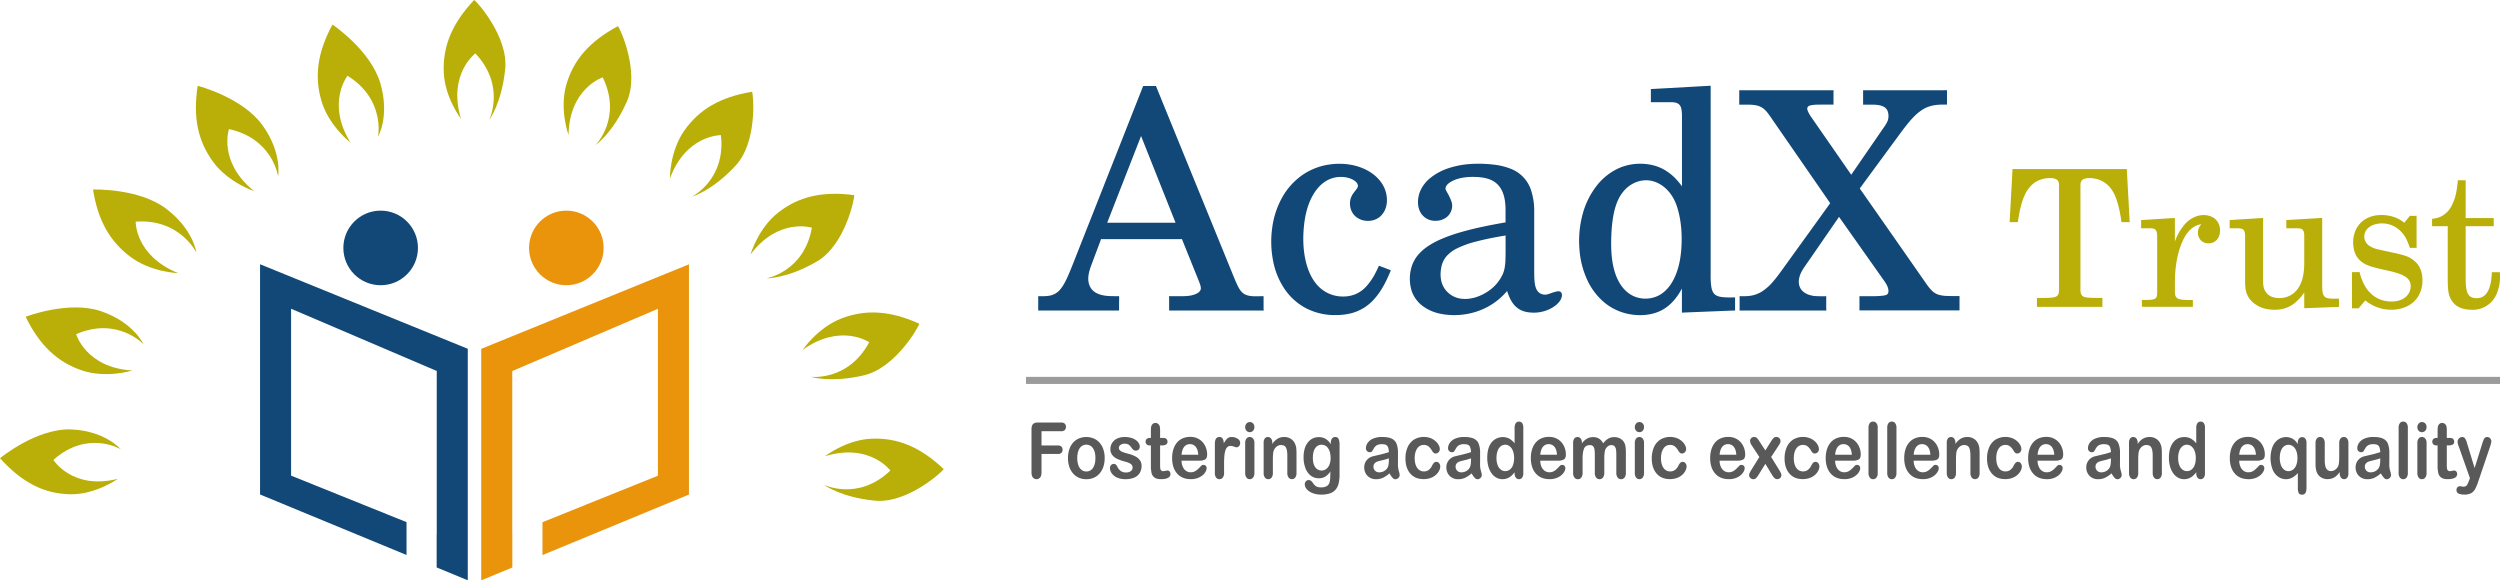 <svg xmlns="http://www.w3.org/2000/svg" viewBox="0 0 2826.62 656.17"><defs><style>.d7f1cc07-520b-43b8-bb7e-ed9a3397966d{fill:#b9af08;}.\32 1980c5d-d762-4b04-9732-991733dc7813{fill:#124877;}.f91c9eb0-c6d0-471b-bb5d-852d40d9996f{fill:#ea940c;}.\34 439782e-1a9e-42da-8e5f-b4e4eb1370b1{fill:#9b9b9b;stroke:#9b9b9b;stroke-miterlimit:10;stroke-width:8px;}.eb62b7ed-1b20-4022-a757-afd05395eb30{fill:#595959;}</style></defs><title>logo</title><g id="31c4bbc2-10be-4cd9-9391-4c5dce2bf16d" data-name="Layer 2"><g id="9052c9b8-dd7f-474f-a46a-420a0331b7b5" data-name="Layer 3"><path class="d7f1cc07-520b-43b8-bb7e-ed9a3397966d" d="M0,518.08s40.94-33.76,79.78-32.54,56.77,22.39,56.77,22.39S99.05,485.54,60.36,520c0,0,21.66,34.46,72.91,21.34,0,0-25.25,18.19-54.38,17.49S25,545.72,0,518.08Z"/><path class="d7f1cc07-520b-43b8-bb7e-ed9a3397966d" d="M29,358.16s48.69-18.84,85.45-6.22,47.88,37.32,47.88,37.32-29.47-31.62-76.21-11.48c0,0,10.91,38,63.59,41.13,0,0-29.28,9.21-56.91-.05S45,390.87,29,358.16Z"/><path class="d7f1cc07-520b-43b8-bb7e-ed9a3397966d" d="M105.16,214.27s51.44-1.81,82.49,21.56S222,285.52,222,285.52,203.38,247,153.4,250.6c0,0-.72,38.51,48.11,58.23,0,0-30.32-.87-53.73-18.23S110.77,249.54,105.16,214.27Z"/><path class="d7f1cc07-520b-43b8-bb7e-ed9a3397966d" d="M223.51,97s50.34,12.91,73.12,44.4,17.81,57.94,17.81,57.94-6.05-42.67-55.55-53.39c0,0-12.68,37.1,28.44,70.12,0,0-29.07-9.48-46.32-33S218,132.71,223.51,97Z"/><path class="d7f1cc07-520b-43b8-bb7e-ed9a3397966d" d="M375.9,27.74S419,56.71,430,94s-2.56,60.56-2.56,60.56,8.54-42.24-34.53-68.88c0,0-24.34,30.74,3.39,75.59,0,0-24.24-18.65-32.65-46.55S358.73,59.59,375.9,27.74Z"/><path class="d7f1cc07-520b-43b8-bb7e-ed9a3397966d" d="M536.11,0c2.62,1.17,38.78,41.23,35.1,78C567.33,116.77,553,135.84,553,135.84s19.2-38.58-15.52-75.47c0,0-31.49,23.38-16.31,73.89,0,0-18.59-24.29-19.48-53.42S511.26,26.32,536.11,0Z"/><path class="d7f1cc07-520b-43b8-bb7e-ed9a3397966d" d="M698.69,29.58c2.18,1.93,25,51.34,10.11,85.19-15.71,35.66-35.5,49.34-35.5,49.34s30.57-30.71,8.16-76.66c0,0-37.84,12.41-38.64,65.2,0,0-10.6-28.92-2.5-56.91S666.41,46.86,698.69,29.58Z"/><path class="d7f1cc07-520b-43b8-bb7e-ed9a3397966d" d="M850.33,103.76c1.4,2.53,6.47,56.48-18.66,83.6-26.47,28.58-49.5,35.12-49.5,35.12s38.74-19.13,32.94-69.68c0,0-39.5-.47-57.68,49.07,0,0-.37-30.68,16.45-54.48S814.42,109.67,850.33,103.76Z"/><path class="d7f1cc07-520b-43b8-bb7e-ed9a3397966d" d="M965.82,220.63c.62,2.83-10,56.06-41.85,74.79-33.59,19.73-57.57,19.32-57.57,19.32s42.66-7.1,51.56-57.29c0,0-37.78-11.92-69.41,30.33,0,0,8.43-29.55,31.39-47.5S929.66,215.88,965.82,220.63Z"/><path class="d7f1cc07-520b-43b8-bb7e-ed9a3397966d" d="M1039.38,366c-.27,2.84-26.5,49.87-62.49,58.34C939,433.26,916.34,426,916.34,426s42.68,5.56,66.39-39.08c0,0-32.26-22-75.15,8.62,0,0,17-25.37,44.25-35.66S1006.48,351.15,1039.38,366Z"/><path class="d7f1cc07-520b-43b8-bb7e-ed9a3397966d" d="M1067,530.35c-1.16,2.64-41,39.29-77.83,35.74C950.44,562.35,931.29,548,931.29,548s38.69,19.21,75.39-16c0,0-23.55-31.66-74-16.14,0,0,24.19-18.85,53.31-19.88S1040.6,505.4,1067,530.35Z"/><polygon class="21980c5d-d762-4b04-9732-991733dc7813" points="294.02 298.78 294.02 559.09 459.64 627.5 459.64 590.35 329.11 537.78 329.11 349.08 493.8 419.45 493.8 604.11 493.7 604.07 493.7 641.57 528.89 656.11 528.89 394.35 294.02 298.78"/><polygon class="f91c9eb0-c6d0-471b-bb5d-852d40d9996f" points="778.96 298.85 778.96 559.16 613.35 627.57 613.35 590.42 743.87 537.85 743.87 349.15 579.19 419.52 579.19 604.18 579.28 604.14 579.28 641.64 544.1 656.17 544.1 394.42 778.96 298.85"/><circle class="21980c5d-d762-4b04-9732-991733dc7813" cx="430.39" cy="280.32" r="42.17"/><circle class="f91c9eb0-c6d0-471b-bb5d-852d40d9996f" cx="640.34" cy="280.32" r="42.17"/></g><g id="0a9ca7e1-334f-499f-9f30-87f4ec0d6b84" data-name="Layer 4"><path class="21980c5d-d762-4b04-9732-991733dc7813" d="M1321.87,351.09V336.76c0-.27-.2-1.66,0-1.87s1.25,0,1.48,0h8.7c6.91,0,14.3.24,20.68-2.81,2.47-1.18,5-3.17,5-6.15A13.09,13.09,0,0,0,1357,322c-.58-1.84-1.28-3.64-2-5.42q-1.65-4.12-3.32-8.23l-6.69-16.6-6.3-15.62-1.86-4.62c-.13-.32-.25-1-.55-1.11a6.24,6.24,0,0,0-2,0h-87.91c-.27,0-1.19-.16-1.43,0s-.19.5-.24.62l-.77,2-2.67,7.13-6.22,16.58c-2.08,5.55-4.26,11.14-4.56,17.13-.34,6.67,2,13,7.82,16.66,6.31,3.94,14.21,4.34,21.43,4.34h4.47c.15,0,1-.11,1.07,0s0,.29,0,.36c.22,2.39,0,4.91,0,7.31v7.85c0,.75.09.69-.61.69h-90.22c-.71,0-.58,0-.58-.76V338a18.67,18.67,0,0,1,0-2.8c0-.11,0-.25,0-.31s1.27,0,1.48,0h3.4a44.17,44.17,0,0,0,8.12-.62,20.06,20.06,0,0,0,11.89-7.05c4.74-5.66,7.73-12.8,10.59-19.53,1.45-3.42,2.83-6.87,4.2-10.33l1.82-4.62,3.13-7.95,4.28-10.84,5.22-13.22,5.93-15,6.5-16.47,6.82-17.28,7-17.76,7-17.66,6.7-17,6.3-16,5.65-14.33,4.86-12.32,3.84-9.74,2.62-6.65.8-2a4.43,4.43,0,0,1,.43-1.08c.3-.36.95-.17,1.44-.17h12.22c.18,0,.74-.1.89,0s.2.5.25.62l1.6,3.92,2.89,7.09,4,9.9,5,12.26,5.77,14.13,6.41,15.71,6.85,16.8,7.09,17.38,7.22,17.7,7.11,17.43,6.9,16.9,6.47,15.87,5.85,14.35,5.11,12.53,4.15,10.18,3.06,7.5,1.77,4.34c1.13,2.77,2.27,5.55,3.5,8.28,2.26,5,4.93,10.65,10.28,13s11.51,1.77,17.12,1.77h2.15c.16,0,1-.12,1.12,0s0,1.28,0,1.5v12.7c0,.32.22,1.72,0,2s-.79,0-1,0h-106ZM1290.14,153.8l-38.28,98h77.26Z"/><path class="21980c5d-d762-4b04-9732-991733dc7813" d="M1509.49,356.26a70.9,70.9,0,0,1-32.51-7.59,67.38,67.38,0,0,1-23.91-20.95,84.6,84.6,0,0,1-13.49-32,113.54,113.54,0,0,1-1-39.3,95.63,95.63,0,0,1,11.63-34.09,76.41,76.41,0,0,1,22.3-24.43A71.67,71.67,0,0,1,1503.07,186c12.68-1.84,26.08-.68,37.95,4.32,10.35,4.36,19.76,11.93,24.31,22.42,4.41,10.18,4.14,23.81-4.51,31.74s-23.71,6.82-30.74-2.54a20.36,20.36,0,0,1-3.26-16.23,21,21,0,0,1,3.88-7.92c1.17-1.6,2.51-3.07,3.57-4.75a4.88,4.88,0,0,0,1.05-3.3c-.31-2.48-2.29-4.41-4.28-5.73a24.47,24.47,0,0,0-9.32-3.48,32.88,32.88,0,0,0-15.84,1.11c-9.24,3-16.32,10.21-21.13,18.46-6.29,10.78-9.23,23.33-10.45,35.65-1.38,13.86-.95,28.27,2.6,41.79,2.69,10.28,7.43,20.41,15.35,27.7a38.44,38.44,0,0,0,26.21,10,36.44,36.44,0,0,0,14.43-2.75,35.88,35.88,0,0,0,12-8.76,71,71,0,0,0,10.48-15.51q1.31-2.51,2.51-5.09l.62-1.35c.14-.31.31-1,.56-1.24s0-.07.3,0a7.4,7.4,0,0,1,1.68.65l2.67,1,8.85,3.41c-4.78,11.79-10.6,23.61-19.26,33.07a52.11,52.11,0,0,1-25.49,15.51A73.37,73.37,0,0,1,1509.49,356.26Z"/><path class="21980c5d-d762-4b04-9732-991733dc7813" d="M1734.37,353.5c-16.21,0-24.83-6.9-30.35-24.49a76.08,76.08,0,0,1-21.2,17.48,77.94,77.94,0,0,1-26.07,8.82,79.86,79.86,0,0,1-27.53-.44,50.4,50.4,0,0,1-20.74-8.93,36.3,36.3,0,0,1-12.06-16.07,46.17,46.17,0,0,1,.63-31.14,39.38,39.38,0,0,1,6.67-10.93,53.59,53.59,0,0,1,10.81-9.43,94.08,94.08,0,0,1,15.37-8.22,180.54,180.54,0,0,1,20.32-7.22c8.46-2.51,17-4.59,25.67-6.45q7.5-1.62,15-3,4-.76,8.08-1.47l2-.36c.23,0,1.14-.07,1.27-.24s0-.54,0-.66c0-4.58,0-9.15,0-13.73-.07-7.49-.92-15.36-4.39-22.12A24.71,24.71,0,0,0,1686,203.54c-5.79-2.61-12.28-3.34-18.57-3.5-9-.22-18.94.84-26.88,5.47-2.47,1.44-5.15,3.5-6,6.39a3.6,3.6,0,0,0,.13,2.67c.55,1.25,1.25,2.44,1.9,3.64a55.12,55.12,0,0,1,4.7,10.21,15.88,15.88,0,0,1-.73,10.69c-3.15,7.52-11.17,11-19,10.52a18.75,18.75,0,0,1-16.65-11.9c-2.54-6.57-2-14.29.49-20.79a39,39,0,0,1,11.88-15.78,64.74,64.74,0,0,1,20.54-11,99.76,99.76,0,0,1,27.14-4.87,144,144,0,0,1,24.17.88,73.3,73.3,0,0,1,18.84,4.59,38.73,38.73,0,0,1,23.25,24.68,74.05,74.05,0,0,1,3.45,22.42c0,2.33,0,4.67,0,7v60.85c0,3.28,0,6.57.18,9.85.36,5.57,1.17,13.21,6.68,16.21a11.11,11.11,0,0,0,7.13,1.23c3.64-.82,7.05-2.48,10.72-3.27,1.73-.37,3.83-.86,5.28.45s1.57,3.5,1.16,5.37c-.78,3.59-3.3,6.59-6,8.92C1752.95,350.37,1743.37,353.5,1734.37,353.5Zm-32.08-87.26c-11,1.85-22.09,3.91-32.92,6.76a110.61,110.61,0,0,0-21.69,7.69,38,38,0,0,0-12.6,9.51,27.23,27.23,0,0,0-5.53,12.24c-1.26,6.65-1.13,13.9,1.68,20.14a26.5,26.5,0,0,0,20.8,15.13c10.38,1.38,21.3-2.28,29.9-8a46.67,46.67,0,0,0,17.22-19.88c3.13-7.23,3-15.53,3.12-23.26.06-6.15,0-12.3,0-18.46Z"/><path class="21980c5d-d762-4b04-9732-991733dc7813" d="M1901.65,353.5V326.25c-5.63,10.56-13.5,20.18-24.52,25.35-10.37,4.87-22.58,5.63-33.78,3.79a62,62,0,0,1-28.5-12.66,72.85,72.85,0,0,1-20-25.71,99.69,99.69,0,0,1-9.09-35.67,116,116,0,0,1,3.83-39.89,89.78,89.78,0,0,1,15.88-31.69A66.64,66.64,0,0,1,1830.64,190a60.74,60.74,0,0,1,33-4.19,51.69,51.69,0,0,1,17,5.5,57.14,57.14,0,0,1,14.63,11.48,82.26,82.26,0,0,1,6.45,7.87v-66c0-4.19,0-8.38,0-12.57a44.82,44.82,0,0,0-.66-8.75,9.93,9.93,0,0,0-2.34-5c-2.91-3-8-2.8-11.86-2.81h-19.22c-.17,0-.95.12-1.08,0s0-.64,0-.79V102.25c0-.28-.17-1.26,0-1.5s.59-.1.81-.11l18.53-1,28.45-1.6,18.87-1.06.94-.05V310.12a83.94,83.94,0,0,0,.78,14.42c.5,2.88,1.41,5.89,3.58,8s5.19,2.87,8.09,3.28a80.22,80.22,0,0,0,11.12.47h2.75c.2,0,1.13-.14,1.27,0s0,.69,0,.81V349.6c0,.27.14,1.34-.05,1.49s-.92,0-1.12,0l-15.41.62-23.16.93-17.6.71ZM1894.76,230c-4.42-11.3-13.34-21.4-25.23-24.94-11.2-3.34-23,.38-31.24,8.39-8.68,8.42-12.39,20.15-14.39,31.78a159.81,159.81,0,0,0-2,20.13,177.65,177.65,0,0,0,.18,21.85c.89,11.11,3.22,22.52,8.83,32.28,4.27,7.43,10.66,13.64,18.89,16.42a33.3,33.3,0,0,0,24.92-1.48c8.16-4,14.07-11.35,18-19.36,5.24-10.61,7.5-22.55,8.29-34.28.94-14.15.11-28.84-3.56-42.58A72.25,72.25,0,0,0,1894.76,230Z"/><path class="21980c5d-d762-4b04-9732-991733dc7813" d="M2102.39,351.09V335.76c0-.6-.21-.88.41-.89,1.36,0,2.72,0,4.08,0,3.37,0,6.75,0,10.12,0a90.63,90.63,0,0,0,12.37-.64c1.65-.25,3.78-.57,4.92-1.94.92-1.1.95-2.82.84-4.18-.28-3.66-2.51-7.3-4.55-10.24-1.43-2.06-2.89-4.09-4.33-6.14l-9.18-13-11.59-16.42-11.69-16.56-9.44-13.37-4.84-6.86-.22-.31-6.83,9.89-14.69,21.28-13.79,20c-3.31,4.8-7,9.5-8.9,15.06-1.89,5.41-1.94,11.57,1.76,16.25,3.57,4.52,9.45,6.42,15,7a118.53,118.53,0,0,0,12.48.22c.42,0,.39-.08.5.19a5.28,5.28,0,0,1,0,1.59V349c0,.33.21,1.91,0,2.13s-.76,0-.91,0h-96.39c-.08,0-.56.07-.63,0s0-.76,0-.89V335.8c0-.13-.1-.83,0-.93s.47,0,.57,0H1969c2.26,0,4.52.06,6.78-.09a35.29,35.29,0,0,0,15.56-4.68,55.3,55.3,0,0,0,13.42-11.78c4.09-4.71,7.73-9.76,11.37-14.82l11.29-15.68L2043,266.24l15.14-21,9.8-13.61,1-1.45c.06-.09.34-.36.34-.47s-.26-.38-.32-.47l-.88-1.27-8.19-11.85-13.35-19.32L2031,174.31,2016.25,153l-10.87-15.73c-1.61-2.33-3.19-4.68-4.84-7-2.69-3.75-5.72-7.52-10-9.54-4.67-2.22-10.14-2.34-15.2-2.42-2.14,0-4.29,0-6.43,0h-1.51c-.13,0-.76.09-.86,0s-.06-.46-.06-.65V103.26c0-.18-.13-1,0-1.18s.39,0,.5,0h105.29c.12,0,.68-.08.78,0,.25.23,0,2,0,2.31v12.34c0,.3.16,1.17,0,1.44s-.17.12-.46.12h-11.39c-2.24,0-4.49,0-6.73.08a33.4,33.4,0,0,0-7.72.87,4.48,4.48,0,0,0-3.07,2.05c-.85,1.81.21,4.13,1,5.77a40.34,40.34,0,0,0,3.6,5.89l10.07,14.53,15.27,22,13.73,19.82,5.74,8.28,5.18-7.52,11.69-17L2122.41,155l7.5-10.91a37,37,0,0,0,4.39-7.47,16.55,16.55,0,0,0,.08-10.64c-2.6-7.75-13.2-7.67-19.83-7.67h-7.13c-.14,0-.81.09-.9,0s0-.62,0-.72V103.12c0-.18-.11-.84,0-1s1.2-.07,1.5-.07h90a15.54,15.54,0,0,1,3.07,0c.27.06.17-.06.28.12s0,.9,0,1.13v14.35c0,.09.07.54,0,.61s-1.32,0-1.53,0h-2.75c-7.46,0-14.74.89-21.38,4.53-8.89,4.88-15.7,13.07-21.85,20.93-2.87,3.66-5.6,7.43-8.35,11.18l-10.3,14-13.4,18.23-12.17,16.56-6.62,9c-.29.39-.31.33-.06.71.5.75,1,1.48,1.55,2.23l6.83,9.79,10.49,15,12.59,18,13.13,18.81,12.1,17.34,9.54,13.67,5.34,7.66c2.95,4.22,5.78,8.64,9.4,12.33a19,19,0,0,0,7.48,4.87,38.73,38.73,0,0,0,11,1.53c4.16.15,8.32.11,12.49.11.31,0,.51-.08.63.12s0,.9,0,1.13v14.35c0,.81-.1.61-.86.61H2102.39Z"/><path class="d7f1cc07-520b-43b8-bb7e-ed9a3397966d" d="M2398.66,251.2c-1.29-9.21-3-18.46-6.22-27.22-2.76-7.49-7.3-14.29-14.27-18.44a29.69,29.69,0,0,0-10.68-3.8,32.72,32.72,0,0,0-6.08-.36,14.47,14.47,0,0,0-5.25,1,6.1,6.1,0,0,0-3,2.58,8.63,8.63,0,0,0-.91,4.19c0,.28,0,.56,0,.84V325.06a35.55,35.55,0,0,0,.23,5.58,5.91,5.91,0,0,0,2.35,4.19c1.88,1.27,4.38,1.52,6.57,1.71,3.49.31,7,.29,10.51.29h4.55c.11,0,.44-.06.53,0s.06.15.06.32v8.91c0,.17.1.71,0,.85s-.1,0-.24.05c-2.21.11-4.45,0-6.66,0h-66.83c-.09,0-.21,0-.26,0s0-.66,0-.78v-8.94c0-.11,0-.33,0-.38s1,0,1.16,0h3.85c3.5,0,7,0,10.5-.27,2.24-.18,4.79-.41,6.74-1.64a5.73,5.73,0,0,0,2.47-4.06,32.23,32.23,0,0,0,.27-5.69V210.05c0-.31,0-.61,0-.92,0-2.74-.92-5.31-3.49-6.59a12.93,12.93,0,0,0-5-1.13,33.48,33.48,0,0,0-5.9.2,29.5,29.5,0,0,0-10.1,3c-6.64,3.44-11.35,9.48-14.43,16.17a71.9,71.9,0,0,0-4,11.67c-1.21,4.56-2.15,9.19-2.91,13.85q-.31,1.91-.59,3.82c0,.18-.05,1-.19,1a.84.84,0,0,1-.26,0h-9l.35-6.43.82-15.15,1-17.93.8-14.83.23-4.29c0-.2-.07-1.19.09-1.33s.88,0,1.05,0H2403.7c.15,0,.86-.11,1,0s0,.24,0,.3l.06,1.13.6,11.09.93,17.19.93,17.28.61,11.35.09,1.62h-9.28Z"/><path class="d7f1cc07-520b-43b8-bb7e-ed9a3397966d" d="M2497,275.14a11.79,11.79,0,0,1-9.63-4.64,13.54,13.54,0,0,1-1.86-11,14.54,14.54,0,0,1,3.51-6c-9.67,1.15-16.3,8.89-20.35,17.18-5.29,10.81-7.88,23-9,34.88-.73,7.64-.61,15.3-.61,23,0,2.33-.06,5,1.21,7.08,1.46,2.37,4.5,2.93,7.05,3.22a102.23,102.23,0,0,0,11.47.32c.39,0,.54-.13.54.26v6.47c0,.15.11.92,0,1s-.12,0-.15,0a5,5,0,0,1-1.16,0h-55.61c-.09,0-.6.07-.67,0s0-.7,0-.82v-6.59c0-.42,0-.35.43-.35h2.3c2.15,0,4.3,0,6.44-.17a16.81,16.81,0,0,0,4.73-.85,4.61,4.61,0,0,0,2.36-1.81,7.2,7.2,0,0,0,.87-3.17c.28-3.05.11-6.22.11-9.28V271.49q0-1.29,0-2.59a35.94,35.94,0,0,0-.28-5.33,6.7,6.7,0,0,0-1.51-3.71c-1.88-2-5.33-1.76-7.8-1.76h-8.26c-.3,0-.22,0-.27-.19a8.71,8.71,0,0,1,0-1.57v-6.85c0-.11-.07-.58,0-.66s.86-.05,1-.06l15.87-1,18.18-1.13,3.11-.19V273.2a59.35,59.35,0,0,1,11.18-19.58,30.92,30.92,0,0,1,15-9.63c5.84-1.49,12.67-1,17.79,2.39s7.5,9.52,7.06,15.6a15.35,15.35,0,0,1-3.28,8.76,12.28,12.28,0,0,1-7.49,4.22A14.55,14.55,0,0,1,2497,275.14Z"/><path class="d7f1cc07-520b-43b8-bb7e-ed9a3397966d" d="M2605.3,348.48v-17.9a53.61,53.61,0,0,1-11.74,12.8,33.57,33.57,0,0,1-13.61,6.07,44.39,44.39,0,0,1-17.22-.09,33.08,33.08,0,0,1-14.83-6.9,25.19,25.19,0,0,1-7.87-11.2c-1.64-5-1.61-10.55-1.61-15.78q0-1.85,0-3.69V271.73c0-1.56,0-3.13,0-4.69a15.5,15.5,0,0,0-.9-5.86,4.6,4.6,0,0,0-3-2.56,18.84,18.84,0,0,0-5.4-.52h-7c-.16,0-1,.12-1.14,0s0-.93,0-1.09v-7.65c0-.59-.06-.54.49-.58l6.51-.41,10.91-.69,11.29-.71,7.49-.47,1.07-.07v65.26c0,1.67,0,3.34,0,5a39.13,39.13,0,0,0,.73,8.43,15.61,15.61,0,0,0,2.38,5.07,14.94,14.94,0,0,0,8.39,5.9,26.11,26.11,0,0,0,21.54-3.47c5.84-4,9.34-10.18,11.28-16.86s2.24-13.67,2.24-20.56q0-5.34,0-10.68V270.91c0-1.17,0-2.33,0-3.5,0-2.31,0-5.26-1.47-7.2-1.29-1.69-3.63-2-5.6-2.06-1.8-.1-3.62-.05-5.43-.05h-6.94c-.15,0-.6.08-.74,0s0,0-.08-.17a5.29,5.29,0,0,1,0-1v-7a4.2,4.2,0,0,1,0-1c.06-.21,0-.15.25-.17s.74,0,1.11-.06l10.93-.64,15.22-.89,11.33-.66,1.71-.1v75.07a64.24,64.24,0,0,0,.31,7.72c.32,2.64,1,5.53,3.49,7a10.63,10.63,0,0,0,3.94,1.2,43,43,0,0,0,5.85.29h4.09c.19,0,1.16-.14,1.3,0s0,.83,0,1v7.17c0,.19.12,1,0,1.12s-.66,0-.8.05l-2.46.09-8.34.32-10.6.41-9.9.38-6.28.24Z"/><path class="d7f1cc07-520b-43b8-bb7e-ed9a3397966d" d="M2703.88,350.21a46.13,46.13,0,0,1-23-6,50.1,50.1,0,0,1-5.19-3.42c-.27-.21-1.2-1.13-1.46-1s-.33.39-.42.49l-4.11,4.81-2,2.4-.66.77c-.07.08-.17.27-.27.32a1.38,1.38,0,0,1-.45,0H2660c-.13,0-.65.08-.75,0s0-.23,0-.33V309c0-.29-.14-1.2.1-1.31a2.63,2.63,0,0,1,.84,0h5a14.9,14.9,0,0,1,2.49,0s.14,0,.18,0,.22.88.27,1.06q.35,1.36.75,2.71a56.69,56.69,0,0,0,3.88,9.75,37.87,37.87,0,0,0,11.51,13.7,33.12,33.12,0,0,0,16,5.81c6.46.62,13.45-.26,18.8-4.21a16,16,0,0,0,6.5-14.47,11.51,11.51,0,0,0-2-5.52,15.29,15.29,0,0,0-5-4.3,41.92,41.92,0,0,0-8.44-3.53c-2.73-.87-5.5-1.61-8.29-2.24-3.59-.81-7.19-1.62-10.78-2.44s-7.15-1.72-10.64-2.87a38,38,0,0,1-7.41-3.23,27,27,0,0,1-5.76-4.51,23,23,0,0,1-5.14-8.94,35.34,35.34,0,0,1,.11-20.93,28.34,28.34,0,0,1,9.73-14.1,32,32,0,0,1,16.95-6.13,43.15,43.15,0,0,1,21.71,3.61,39.44,39.44,0,0,1,4.71,2.66q1.18.77,2.31,1.62c.14.1.67.63.82.61s.08-.11.11-.13a4,4,0,0,0,.55-.68l.88-1.1,2.22-2.76,1.92-2.38c.21-.26.39-.64.7-.71a4.36,4.36,0,0,1,1,0h5.06c.21,0,1.27-.14,1.41,0s0,.51,0,.61v34.38a7.31,7.31,0,0,1,0,1c0,.25,0,.2-.27.2h-6.2a3.56,3.56,0,0,1-1,0s-.1,0-.12,0-.22-.63-.27-.77l-.33-.93c-.66-1.84-1.36-3.68-2.13-5.48a38.52,38.52,0,0,0-4.4-7.88,33.88,33.88,0,0,0-6.88-6.87,29.44,29.44,0,0,0-21.17-5.48c-6,.71-12.44,3.47-15.16,9.21a12.63,12.63,0,0,0-.78,8.66,12.83,12.83,0,0,0,6.45,7.91,39.21,39.21,0,0,0,4.26,2.11,44.75,44.75,0,0,0,5.9,1.59c4.62,1,9.26,2,13.89,3.06a139.49,139.49,0,0,1,15.71,3.92,30.32,30.32,0,0,1,12.55,8.16c4.91,5.39,6.66,12.69,6.6,19.82a34.58,34.58,0,0,1-4.62,17.5,30.18,30.18,0,0,1-12.53,11.45A40.56,40.56,0,0,1,2703.88,350.21Z"/><path class="d7f1cc07-520b-43b8-bb7e-ed9a3397966d" d="M2794.7,350.21c-6.69,0-13.74-1.4-18.92-5.91a23.31,23.31,0,0,1-7.13-12.63,46.08,46.08,0,0,1-.86-7c-.22-3.62-.25-7.24-.27-10.87,0-2.32,0-4.65,0-7v-50.5c0-.1.06-.47,0-.55s-.33,0-.45,0h-16.49a2.29,2.29,0,0,1-.61,0c-.09,0-.1,0-.14,0s0-.61,0-.73v-6.6a3.39,3.39,0,0,1,0-.91s0-.11,0-.14.81-.07,1-.09a30,30,0,0,0,3.78-.63,25.3,25.3,0,0,0,6.74-2.62,27.71,27.71,0,0,0,10.21-10.69,57.61,57.61,0,0,0,6-18.17c.34-1.87.61-3.75.84-5.64q.19-1.52.33-3,.07-.76.14-1.52c0-.21,0-1.07.11-1.18s.51,0,.61,0h7.81c.3,0,.34-.08.41.13a3.11,3.11,0,0,1,0,.87v40.83a2.51,2.51,0,0,0,0,.8c.11.23,1,.09,1.31.09h29.73c.1,0,.59-.07.66,0s0,.28,0,.33v7.9c0,.18.1.95,0,1s-.67,0-.8,0h-29.8a3.19,3.19,0,0,0-1,0c-.16.07,0,0-.1.11a2.25,2.25,0,0,0,0,.67v55.7c0,3,0,6,.19,9.06a34,34,0,0,0,1.42,8.57,10.72,10.72,0,0,0,3.15,5,10.27,10.27,0,0,0,5.35,2.09,16.44,16.44,0,0,0,6.85-.46c4.69-1.45,7.66-5.54,9.41-9.93a42.5,42.5,0,0,0,2.38-9.39c.29-1.94.49-3.89.63-5.84q.11-1.6.17-3.2c0-.45,0-.38.39-.38h7.89c.15,0,.61-.08.74,0s.09.32.11.51q.07.82.11,1.65c0,.85.05,1.7.05,2.55a48.73,48.73,0,0,1-3.57,19.17,29.2,29.2,0,0,1-28.36,18.61Z"/><line class="4439782e-1a9e-42da-8e5f-b4e4eb1370b1" x1="1160.06" y1="430.11" x2="2826.62" y2="430.11"/><path class="eb62b7ed-1b20-4022-a757-afd05395eb30" d="M1199.91,487.57h-22.32v16.11h18.66a5.19,5.19,0,0,1,3.87,1.31,4.8,4.8,0,0,1,1.28,3.5,4.69,4.69,0,0,1-1.3,3.48,5.25,5.25,0,0,1-3.85,1.29h-18.66V534q0,4-1.58,5.87a5.3,5.3,0,0,1-8.17,0q-1.58-1.93-1.58-5.84V485.55a11.8,11.8,0,0,1,.73-4.49,4.82,4.82,0,0,1,2.27-2.54,8.62,8.62,0,0,1,3.95-.79h26.71a5.39,5.39,0,0,1,4,1.35,4.87,4.87,0,0,1,1.32,3.54,4.92,4.92,0,0,1-1.32,3.59A5.39,5.39,0,0,1,1199.91,487.57Z"/><path class="eb62b7ed-1b20-4022-a757-afd05395eb30" d="M1249,517.95a30.9,30.9,0,0,1-1.45,9.67,21.9,21.9,0,0,1-4.2,7.61,18.52,18.52,0,0,1-6.56,4.88,20.92,20.92,0,0,1-8.59,1.7,20.33,20.33,0,0,1-8.51-1.72,18.91,18.91,0,0,1-6.54-4.92,21.81,21.81,0,0,1-4.2-7.56,30.81,30.81,0,0,1-1.43-9.65,31.19,31.19,0,0,1,1.45-9.75,21.8,21.8,0,0,1,4.16-7.56,18.31,18.31,0,0,1,6.56-4.83,22.24,22.24,0,0,1,17.1,0,18.68,18.68,0,0,1,6.6,4.9,21.73,21.73,0,0,1,4.18,7.56A31,31,0,0,1,1249,517.95Zm-10.46,0q0-7.17-2.8-11.17a8.76,8.76,0,0,0-7.54-4,8.6,8.6,0,0,0-5.38,1.78,11.23,11.23,0,0,0-3.59,5.26,26.73,26.73,0,0,0,0,16.16,11.46,11.46,0,0,0,3.55,5.26,8.5,8.5,0,0,0,5.44,1.83,8.75,8.75,0,0,0,7.54-4Q1238.52,525,1238.52,517.95Z"/><path class="eb62b7ed-1b20-4022-a757-afd05395eb30" d="M1290.73,526.46a15.74,15.74,0,0,1-2.1,8.31,13.12,13.12,0,0,1-6.2,5.24,25,25,0,0,1-10,1.78,22,22,0,0,1-9.62-1.93,14.25,14.25,0,0,1-5.92-4.83,10.51,10.51,0,0,1-1.91-5.82,4.81,4.81,0,0,1,1.22-3.31,4,4,0,0,1,3.09-1.37,3.36,3.36,0,0,1,2.52.9,9.89,9.89,0,0,1,1.68,2.54,12.38,12.38,0,0,0,3.83,4.68,10.53,10.53,0,0,0,6.09,1.55,8.08,8.08,0,0,0,5.13-1.57,4.51,4.51,0,0,0,2-3.59,5.07,5.07,0,0,0-2.08-4.51,23.94,23.94,0,0,0-6.85-2.71,52.26,52.26,0,0,1-8.76-3.16,14.61,14.61,0,0,1-5.4-4.36,10.81,10.81,0,0,1-2-6.66,12.8,12.8,0,0,1,1.87-6.66,13.27,13.27,0,0,1,5.51-5,19.08,19.08,0,0,1,8.8-1.87,25.85,25.85,0,0,1,7.27.95,17.13,17.13,0,0,1,5.38,2.54,11.84,11.84,0,0,1,3.28,3.52,7.5,7.5,0,0,1,1.13,3.78,4.66,4.66,0,0,1-1.2,3.31,4.44,4.44,0,0,1-3.42,1.29,3.89,3.89,0,0,1-2.73-1,19.46,19.46,0,0,1-2.58-3.09,9.86,9.86,0,0,0-2.79-2.75,8,8,0,0,0-4.35-1,7.8,7.8,0,0,0-4.69,1.35,4,4,0,0,0-1.87,3.37,3.81,3.81,0,0,0,1.37,3,10.89,10.89,0,0,0,3.7,2q2.33.77,6.41,1.89a31.89,31.89,0,0,1,7.92,3.18,13.7,13.7,0,0,1,4.66,4.36A10.54,10.54,0,0,1,1290.73,526.46Z"/><path class="eb62b7ed-1b20-4022-a757-afd05395eb30" d="M1300.11,495.13h1.14v-7q0-2.84.13-4.45a7.17,7.17,0,0,1,.74-2.77,5,5,0,0,1,1.76-2,4.56,4.56,0,0,1,2.56-.75,4.87,4.87,0,0,1,3.59,1.68,5.16,5.16,0,0,1,1.35,2.73,27.89,27.89,0,0,1,.29,4.58v8h3.82a4.54,4.54,0,0,1,3.38,1.18,4.14,4.14,0,0,1,1.16,3,3.48,3.48,0,0,1-1.66,3.31,9.72,9.72,0,0,1-4.75.95h-1.95v21.57a39.44,39.44,0,0,0,.17,4.23,4.59,4.59,0,0,0,.92,2.41,2.93,2.93,0,0,0,2.42.92,11.55,11.55,0,0,0,2.48-.37,11.53,11.53,0,0,1,2.44-.37,3,3,0,0,1,2.27,1.14,4.09,4.09,0,0,1,1,2.81,4.72,4.72,0,0,1-2.75,4.34q-2.75,1.5-7.9,1.5-4.89,0-7.4-1.85a8.59,8.59,0,0,1-3.3-5.11,38.89,38.89,0,0,1-.78-8.72V503.6h-1.37a4.6,4.6,0,0,1-3.43-1.2,4.17,4.17,0,0,1-1.18-3.05,4,4,0,0,1,1.24-3A5,5,0,0,1,1300.11,495.13Z"/><path class="eb62b7ed-1b20-4022-a757-afd05395eb30" d="M1356.29,520.83h-20.38a17.19,17.19,0,0,0,1.43,7,10.69,10.69,0,0,0,3.7,4.6,9,9,0,0,0,5.09,1.55,11.15,11.15,0,0,0,3.42-.49,10.57,10.57,0,0,0,3-1.55,23.2,23.2,0,0,0,2.67-2.26q1.22-1.2,3.17-3.27a3.16,3.16,0,0,1,2.29-.77,3.52,3.52,0,0,1,2.59,1,3.77,3.77,0,0,1,1,2.79,8.31,8.31,0,0,1-1.11,3.72,14.27,14.27,0,0,1-3.34,4.08,18.35,18.35,0,0,1-5.61,3.24,21.69,21.69,0,0,1-7.77,1.29q-10,0-15.61-6.45t-5.57-17.49a32.53,32.53,0,0,1,1.37-9.65,22,22,0,0,1,4-7.63,17.41,17.41,0,0,1,6.49-4.88,21,21,0,0,1,8.55-1.7,18.51,18.51,0,0,1,10.48,2.9,18.24,18.24,0,0,1,6.54,7.5,21.7,21.7,0,0,1,2.17,9.37q0,4.43-2.25,5.74A12.68,12.68,0,0,1,1356.29,520.83Zm-20.38-6.66h18.89q-.38-6-2.88-9a8.17,8.17,0,0,0-6.58-3,7.92,7.92,0,0,0-6.39,3Q1336.44,508.24,1335.91,514.17Z"/><path class="eb62b7ed-1b20-4022-a757-afd05395eb30" d="M1384,524.87v9.8a8.19,8.19,0,0,1-1.49,5.35,4.71,4.71,0,0,1-3.78,1.78,4.54,4.54,0,0,1-3.7-1.8,8.36,8.36,0,0,1-1.45-5.33V502q0-7.91,5.08-7.91a4.06,4.06,0,0,1,3.74,1.85,11.19,11.19,0,0,1,1.26,5.46,20.3,20.3,0,0,1,3.83-5.46,7.35,7.35,0,0,1,5.25-1.85,12.27,12.27,0,0,1,6.37,1.85,5.55,5.55,0,0,1,3.09,4.9,5,5,0,0,1-1.32,3.54,3.88,3.88,0,0,1-2.84,1.4,11.88,11.88,0,0,1-2.77-.79,11.6,11.6,0,0,0-3.87-.79,5.26,5.26,0,0,0-3.74,1.35,8.87,8.87,0,0,0-2.25,4,31.16,31.16,0,0,0-1.11,6.34Q1384,519.58,1384,524.87Z"/><path class="eb62b7ed-1b20-4022-a757-afd05395eb30" d="M1413.14,488.64a5.14,5.14,0,0,1-3.72-1.5,6.36,6.36,0,0,1,0-8.36,5,5,0,0,1,3.68-1.61,5.11,5.11,0,0,1,3.59,1.46,5.54,5.54,0,0,1,1.56,4.25,5.72,5.72,0,0,1-1.53,4.23A5,5,0,0,1,1413.14,488.64Zm5.15,12.12v33.9a8.21,8.21,0,0,1-1.49,5.33,4.69,4.69,0,0,1-3.78,1.8,4.49,4.49,0,0,1-3.72-1.85,8.48,8.48,0,0,1-1.43-5.29V501.1a8.18,8.18,0,0,1,1.43-5.24,4.57,4.57,0,0,1,3.72-1.76,4.73,4.73,0,0,1,3.78,1.76A7.36,7.36,0,0,1,1418.3,500.76Z"/><path class="eb62b7ed-1b20-4022-a757-afd05395eb30" d="M1438.52,500.59V502a19.12,19.12,0,0,1,6-6,14.56,14.56,0,0,1,7.5-1.91,13.65,13.65,0,0,1,7.36,2,12.32,12.32,0,0,1,4.85,5.71,14.85,14.85,0,0,1,1.34,4.64,54.17,54.17,0,0,1,.31,6.36v21.83a8.44,8.44,0,0,1-1.43,5.33,4.53,4.53,0,0,1-3.72,1.8,4.58,4.58,0,0,1-3.78-1.85,8.4,8.4,0,0,1-1.45-5.29V515.11q0-5.8-1.43-8.87t-5.71-3.07a7.83,7.83,0,0,0-5.08,1.87,10.74,10.74,0,0,0-3.36,5.13q-.76,2.62-.76,9.8v14.7a8.27,8.27,0,0,1-1.47,5.35,4.69,4.69,0,0,1-3.8,1.78,4.51,4.51,0,0,1-3.7-1.85,8.39,8.39,0,0,1-1.45-5.29v-33.9a8,8,0,0,1,1.3-5,4.27,4.27,0,0,1,3.55-1.65,4.41,4.41,0,0,1,2.48.73,5.06,5.06,0,0,1,1.77,2.19A8.56,8.56,0,0,1,1438.52,500.59Z"/><path class="eb62b7ed-1b20-4022-a757-afd05395eb30" d="M1514.57,502.69v34.07a40,40,0,0,1-1.11,10.05,16.69,16.69,0,0,1-3.55,7,14.58,14.58,0,0,1-6.39,4.08,31.11,31.11,0,0,1-9.83,1.33,25.69,25.69,0,0,1-9.62-1.7,16.38,16.38,0,0,1-6.53-4.38,8.47,8.47,0,0,1-2.29-5.52,4.85,4.85,0,0,1,1.3-3.5,4.18,4.18,0,0,1,3.13-1.35,5,5,0,0,1,4,2.28q.84,1.16,1.74,2.34a10.69,10.69,0,0,0,2,2,7.34,7.34,0,0,0,2.61,1.25,13.67,13.67,0,0,0,3.51.41,12.83,12.83,0,0,0,6.28-1.27,6.91,6.91,0,0,0,3.13-3.54,15.78,15.78,0,0,0,1-4.88q.15-2.6.23-8.36a18.06,18.06,0,0,1-5.55,5.76,13.81,13.81,0,0,1-7.5,2,14.56,14.56,0,0,1-9.14-3,18.94,18.94,0,0,1-6-8.42,34.44,34.44,0,0,1-2.1-12.5,33.09,33.09,0,0,1,1.28-9.54,20.74,20.74,0,0,1,3.64-7.18,15.8,15.8,0,0,1,5.46-4.4,15.5,15.5,0,0,1,6.79-1.48,14.83,14.83,0,0,1,7.67,1.91,19.57,19.57,0,0,1,6,6V500.5a7.41,7.41,0,0,1,1.34-4.73,4.2,4.2,0,0,1,3.43-1.68q3,0,4,2.21A16.14,16.14,0,0,1,1514.57,502.69Zm-30.18,14.87q0,7.13,2.77,10.79a8.69,8.69,0,0,0,12.06,2.08,11.15,11.15,0,0,0,3.76-4.73,18.31,18.31,0,0,0,1.45-7.67q0-7.17-2.81-11.17a8.63,8.63,0,0,0-7.38-4,8.35,8.35,0,0,0-7.16,3.82Q1484.39,510.52,1484.39,517.56Z"/><path class="eb62b7ed-1b20-4022-a757-afd05395eb30" d="M1571,535.18a31.75,31.75,0,0,1-7.31,5,18.44,18.44,0,0,1-7.92,1.65,13.64,13.64,0,0,1-7-1.78,12.24,12.24,0,0,1-4.67-4.83,13.74,13.74,0,0,1-1.64-6.62,12.75,12.75,0,0,1,2.71-8.21,13.21,13.21,0,0,1,7.44-4.55q1-.26,4.92-1.16t6.74-1.65q2.81-.75,6.09-1.83-.19-4.64-1.66-6.81t-6.09-2.17a11.48,11.48,0,0,0-6,1.25,10.33,10.33,0,0,0-3.43,3.74q-1.43,2.49-2,3.29a3.08,3.08,0,0,1-2.54.79,4.16,4.16,0,0,1-3-1.27,4.37,4.37,0,0,1-1.28-3.24,10.72,10.72,0,0,1,1.95-6,14.1,14.1,0,0,1,6.07-4.81,24.61,24.61,0,0,1,10.27-1.89q6.87,0,10.8,1.83a10.63,10.63,0,0,1,5.55,5.78,28.11,28.11,0,0,1,1.62,10.48q0,4.13,0,7t-.06,6.4a26.32,26.32,0,0,0,1,6.9,24.16,24.16,0,0,1,1,4.62,4.53,4.53,0,0,1-1.51,3.29,4.75,4.75,0,0,1-3.42,1.48,4.41,4.41,0,0,1-3.17-1.7A25.06,25.06,0,0,1,1571,535.18Zm-.69-17a47.73,47.73,0,0,1-6.66,2q-4.37,1.05-6,1.55a8,8,0,0,0-3.21,1.93,5.26,5.26,0,0,0-1.53,4,6.31,6.31,0,0,0,1.79,4.53,6.21,6.21,0,0,0,4.69,1.87,11.11,11.11,0,0,0,5.71-1.53,9.55,9.55,0,0,0,3.83-3.93q1.41-2.66,1.41-8.77Z"/><path class="eb62b7ed-1b20-4022-a757-afd05395eb30" d="M1628.44,527.27a11.12,11.12,0,0,1-1.16,4.68,15.8,15.8,0,0,1-3.55,4.75,17.8,17.8,0,0,1-6,3.63,22.9,22.9,0,0,1-8.17,1.38q-9.65,0-15.07-6.34t-5.42-17a31,31,0,0,1,2.48-12.76,19.27,19.27,0,0,1,7.17-8.57,21.91,21.91,0,0,1,18.64-1.7,18.82,18.82,0,0,1,5.72,3.44,16,16,0,0,1,3.59,4.49,9.71,9.71,0,0,1,1.24,4.45,5,5,0,0,1-1.39,3.57,4.49,4.49,0,0,1-3.38,1.46A3.15,3.15,0,0,1,1621,512a11.53,11.53,0,0,1-1.93-2.43,17.16,17.16,0,0,0-4-4.9,8.3,8.3,0,0,0-5.29-1.63,8.67,8.67,0,0,0-7.44,4.06q-2.82,4.06-2.82,11.11a24,24,0,0,0,.73,6.08,14.54,14.54,0,0,0,2.1,4.73,9.25,9.25,0,0,0,3.32,3,9.13,9.13,0,0,0,4.27,1,8.83,8.83,0,0,0,5.36-1.63,13.84,13.84,0,0,0,3.95-5,11.42,11.42,0,0,1,2.06-3.09,3.67,3.67,0,0,1,2.71-1.12,3.85,3.85,0,0,1,3.17,1.63A5.6,5.6,0,0,1,1628.44,527.27Z"/><path class="eb62b7ed-1b20-4022-a757-afd05395eb30" d="M1663.86,535.18a31.75,31.75,0,0,1-7.31,5,18.44,18.44,0,0,1-7.92,1.65,13.64,13.64,0,0,1-7-1.78,12.24,12.24,0,0,1-4.67-4.83,13.74,13.74,0,0,1-1.64-6.62,12.75,12.75,0,0,1,2.71-8.21,13.21,13.21,0,0,1,7.44-4.55q1-.26,4.92-1.16t6.74-1.65q2.81-.75,6.09-1.83-.19-4.64-1.66-6.81t-6.09-2.17a11.48,11.48,0,0,0-6,1.25,10.33,10.33,0,0,0-3.43,3.74q-1.43,2.49-2,3.29a3.08,3.08,0,0,1-2.54.79,4.16,4.16,0,0,1-3-1.27,4.37,4.37,0,0,1-1.28-3.24,10.72,10.72,0,0,1,1.95-6,14.1,14.1,0,0,1,6.07-4.81,24.61,24.61,0,0,1,10.27-1.89q6.87,0,10.8,1.83a10.63,10.63,0,0,1,5.55,5.78,28.11,28.11,0,0,1,1.62,10.48q0,4.13,0,7t-.06,6.4a26.32,26.32,0,0,0,1,6.9,24.16,24.16,0,0,1,1,4.62,4.53,4.53,0,0,1-1.51,3.29,4.75,4.75,0,0,1-3.42,1.48,4.41,4.41,0,0,1-3.17-1.7A25.06,25.06,0,0,1,1663.86,535.18Zm-.69-17a47.73,47.73,0,0,1-6.66,2q-4.37,1.05-6,1.55a8,8,0,0,0-3.21,1.93,5.26,5.26,0,0,0-1.53,4,6.31,6.31,0,0,0,1.79,4.53,6.21,6.21,0,0,0,4.69,1.87,11.11,11.11,0,0,0,5.71-1.53,9.55,9.55,0,0,0,3.83-3.93q1.41-2.66,1.41-8.77Z"/><path class="eb62b7ed-1b20-4022-a757-afd05395eb30" d="M1712.51,535.09v-1.16a28.09,28.09,0,0,1-4.14,4.4,14.54,14.54,0,0,1-9.64,3.46,14,14,0,0,1-6.93-1.78,16.72,16.72,0,0,1-5.51-5.09,24.38,24.38,0,0,1-3.53-7.78,37.09,37.09,0,0,1-1.2-9.67q0-11,4.77-17.14a16.39,16.39,0,0,1,20.15-4.4,21.76,21.76,0,0,1,6,5.35V484a9.6,9.6,0,0,1,1.28-5.46,4.17,4.17,0,0,1,3.64-1.85,4.29,4.29,0,0,1,3.64,1.7,8.25,8.25,0,0,1,1.28,5v51.73a7.8,7.8,0,0,1-1.37,5,4.38,4.38,0,0,1-3.55,1.68,4.33,4.33,0,0,1-3.53-1.74A7.77,7.77,0,0,1,1712.51,535.09ZM1692,517.86a22.24,22.24,0,0,0,1.32,8.12,11.15,11.15,0,0,0,3.61,5,8.21,8.21,0,0,0,5,1.7,8.48,8.48,0,0,0,5-1.61,10.87,10.87,0,0,0,3.63-4.94,22.18,22.18,0,0,0,1.35-8.31,21.6,21.6,0,0,0-1.35-8.06,12,12,0,0,0-3.66-5.16,8.09,8.09,0,0,0-5.06-1.78,7.9,7.9,0,0,0-5.11,1.83,11.69,11.69,0,0,0-3.49,5.24A23.19,23.19,0,0,0,1692,517.86Z"/><path class="eb62b7ed-1b20-4022-a757-afd05395eb30" d="M1761.89,520.83h-20.38a17.19,17.19,0,0,0,1.43,7,10.69,10.69,0,0,0,3.7,4.6,9,9,0,0,0,5.09,1.55,11.14,11.14,0,0,0,3.41-.49,10.56,10.56,0,0,0,3-1.55,23.2,23.2,0,0,0,2.67-2.26q1.22-1.2,3.17-3.27a3.17,3.17,0,0,1,2.29-.77,3.52,3.52,0,0,1,2.59,1,3.77,3.77,0,0,1,1,2.79,8.32,8.32,0,0,1-1.11,3.72,14.27,14.27,0,0,1-3.34,4.08,18.35,18.35,0,0,1-5.61,3.24,21.69,21.69,0,0,1-7.77,1.29q-10,0-15.61-6.45t-5.57-17.49a32.53,32.53,0,0,1,1.37-9.65,22,22,0,0,1,4-7.63,17.41,17.41,0,0,1,6.49-4.88,21,21,0,0,1,8.55-1.7,18.51,18.51,0,0,1,10.48,2.9,18.22,18.22,0,0,1,6.54,7.5,21.69,21.69,0,0,1,2.18,9.37q0,4.43-2.25,5.74A12.68,12.68,0,0,1,1761.89,520.83Zm-20.38-6.66h18.89q-.38-6-2.88-9a8.17,8.17,0,0,0-6.58-3,7.92,7.92,0,0,0-6.39,3Q1742,508.24,1741.51,514.17Z"/><path class="eb62b7ed-1b20-4022-a757-afd05395eb30" d="M1813.9,518.81v15.6a8.71,8.71,0,0,1-1.49,5.54,4.8,4.8,0,0,1-3.93,1.85,4.67,4.67,0,0,1-3.83-1.85,8.79,8.79,0,0,1-1.47-5.54V515.71a67.59,67.59,0,0,0-.27-6.88,8,8,0,0,0-1.45-4,4.38,4.38,0,0,0-3.74-1.57q-5.12,0-6.74,4t-1.62,11.34v15.86a8.82,8.82,0,0,1-1.47,5.52,4.69,4.69,0,0,1-3.87,1.87,4.75,4.75,0,0,1-3.87-1.87,8.65,8.65,0,0,1-1.51-5.52V500.85a8,8,0,0,1,1.35-5,4.32,4.32,0,0,1,3.57-1.72,4.58,4.58,0,0,1,3.57,1.61,6.46,6.46,0,0,1,1.43,4.45v1.12a18.75,18.75,0,0,1,5.8-5.37,13.9,13.9,0,0,1,6.87-1.72,12.51,12.51,0,0,1,6.75,1.76,13.16,13.16,0,0,1,4.66,5.33,18.81,18.81,0,0,1,5.65-5.35,13.11,13.11,0,0,1,6.68-1.74,13.85,13.85,0,0,1,7.37,1.89,11.53,11.53,0,0,1,4.62,5.41q1.33,3.18,1.33,10v22.9a8.72,8.72,0,0,1-1.49,5.54,5,5,0,0,1-7.8,0,8.65,8.65,0,0,1-1.51-5.52V514.68a50.94,50.94,0,0,0-.29-6.06,7.38,7.38,0,0,0-1.55-3.82,4.63,4.63,0,0,0-3.82-1.55,6.46,6.46,0,0,0-3.91,1.38,9.09,9.09,0,0,0-2.88,3.7Q1813.9,511.29,1813.9,518.81Z"/><path class="eb62b7ed-1b20-4022-a757-afd05395eb30" d="M1853.67,488.64a5.14,5.14,0,0,1-3.72-1.5,6.36,6.36,0,0,1,0-8.36,5,5,0,0,1,3.68-1.61,5.11,5.11,0,0,1,3.59,1.46,5.54,5.54,0,0,1,1.56,4.25,5.72,5.72,0,0,1-1.53,4.23A5,5,0,0,1,1853.67,488.64Zm5.15,12.12v33.9a8.21,8.21,0,0,1-1.49,5.33,4.68,4.68,0,0,1-3.78,1.8,4.49,4.49,0,0,1-3.72-1.85,8.48,8.48,0,0,1-1.43-5.29V501.1a8.18,8.18,0,0,1,1.43-5.24,4.57,4.57,0,0,1,3.72-1.76,4.73,4.73,0,0,1,3.78,1.76A7.36,7.36,0,0,1,1858.82,500.76Z"/><path class="eb62b7ed-1b20-4022-a757-afd05395eb30" d="M1906.94,527.27a11.1,11.1,0,0,1-1.16,4.68,15.8,15.8,0,0,1-3.55,4.75,17.8,17.8,0,0,1-6,3.63,22.91,22.91,0,0,1-8.17,1.38q-9.65,0-15.07-6.34t-5.42-17a31,31,0,0,1,2.48-12.76,19.28,19.28,0,0,1,7.17-8.57,21.91,21.91,0,0,1,18.64-1.7,18.82,18.82,0,0,1,5.72,3.44,16,16,0,0,1,3.59,4.49,9.72,9.72,0,0,1,1.24,4.45,5,5,0,0,1-1.39,3.57,4.49,4.49,0,0,1-3.38,1.46,3.15,3.15,0,0,1-2.16-.75,11.53,11.53,0,0,1-1.93-2.43,17.15,17.15,0,0,0-4-4.9,8.3,8.3,0,0,0-5.29-1.63,8.67,8.67,0,0,0-7.44,4.06q-2.82,4.06-2.82,11.11a24,24,0,0,0,.72,6.08,14.52,14.52,0,0,0,2.1,4.73,9.24,9.24,0,0,0,3.32,3,9.13,9.13,0,0,0,4.27,1,8.83,8.83,0,0,0,5.36-1.63,13.84,13.84,0,0,0,4-5,11.44,11.44,0,0,1,2.06-3.09,3.67,3.67,0,0,1,2.71-1.12,3.85,3.85,0,0,1,3.17,1.63A5.61,5.61,0,0,1,1906.94,527.27Z"/><path class="eb62b7ed-1b20-4022-a757-afd05395eb30" d="M1964.63,520.83h-20.38a17.21,17.21,0,0,0,1.43,7,10.69,10.69,0,0,0,3.7,4.6,9,9,0,0,0,5.09,1.55,11.16,11.16,0,0,0,3.42-.49,10.57,10.57,0,0,0,3-1.55,23.19,23.19,0,0,0,2.67-2.26q1.22-1.2,3.17-3.27a3.16,3.16,0,0,1,2.29-.77,3.52,3.52,0,0,1,2.59,1,3.77,3.77,0,0,1,1,2.79,8.3,8.3,0,0,1-1.11,3.72,14.27,14.27,0,0,1-3.34,4.08,18.36,18.36,0,0,1-5.61,3.24,21.69,21.69,0,0,1-7.77,1.29q-10,0-15.61-6.45t-5.57-17.49a32.53,32.53,0,0,1,1.37-9.65,22,22,0,0,1,4-7.63,17.41,17.41,0,0,1,6.49-4.88A21,21,0,0,1,1954,494a18.51,18.51,0,0,1,10.48,2.9,18.24,18.24,0,0,1,6.54,7.5,21.69,21.69,0,0,1,2.18,9.37q0,4.43-2.25,5.74A12.68,12.68,0,0,1,1964.63,520.83Zm-20.38-6.66h18.89q-.38-6-2.88-9a8.16,8.16,0,0,0-6.58-3,7.92,7.92,0,0,0-6.39,3Q1944.79,508.24,1944.26,514.17Z"/><path class="eb62b7ed-1b20-4022-a757-afd05395eb30" d="M2003.56,536.94l-7.56-12.5-7.75,12.5a21.51,21.51,0,0,1-2.84,3.74,4.1,4.1,0,0,1-3,1.12,4.6,4.6,0,0,1-3.38-1.4,4.41,4.41,0,0,1-1.39-3.2q0-1.85,2.14-5.29l9.43-15.21L1980.89,504a10.09,10.09,0,0,1-2.18-5.46,4.35,4.35,0,0,1,1.3-3.14,4.53,4.53,0,0,1,3.4-1.33,4.19,4.19,0,0,1,3,1.16,21.11,21.11,0,0,1,2.8,3.65l6.75,10.4,6.56-10.4a19.57,19.57,0,0,1,2.84-3.7,4.23,4.23,0,0,1,3-1.12,4.72,4.72,0,0,1,3.42,1.31,4.24,4.24,0,0,1,1.35,3.16,6.14,6.14,0,0,1-.55,2.56,19.8,19.8,0,0,1-1.7,2.9l-8.36,12.68,9.42,15.21q2.21,3.57,2.21,5.37a4.27,4.27,0,0,1-1.37,3.18,4.69,4.69,0,0,1-3.4,1.33,4.27,4.27,0,0,1-3-1.16A19.37,19.37,0,0,1,2003.56,536.94Z"/><path class="eb62b7ed-1b20-4022-a757-afd05395eb30" d="M2057.1,527.27a11.1,11.1,0,0,1-1.16,4.68,15.8,15.8,0,0,1-3.55,4.75,17.8,17.8,0,0,1-6,3.63,22.91,22.91,0,0,1-8.17,1.38q-9.65,0-15.07-6.34t-5.42-17a31,31,0,0,1,2.48-12.76,19.28,19.28,0,0,1,7.17-8.57,21.91,21.91,0,0,1,18.64-1.7,18.82,18.82,0,0,1,5.72,3.44,16,16,0,0,1,3.59,4.49,9.72,9.72,0,0,1,1.24,4.45,5,5,0,0,1-1.39,3.57,4.49,4.49,0,0,1-3.38,1.46,3.15,3.15,0,0,1-2.16-.75,11.53,11.53,0,0,1-1.93-2.43,17.15,17.15,0,0,0-4-4.9,8.3,8.3,0,0,0-5.29-1.63,8.67,8.67,0,0,0-7.44,4.06q-2.82,4.06-2.82,11.11a24,24,0,0,0,.72,6.08A14.52,14.52,0,0,0,2031,529a9.24,9.24,0,0,0,3.32,3,9.13,9.13,0,0,0,4.27,1,8.83,8.83,0,0,0,5.36-1.63,13.84,13.84,0,0,0,4-5,11.44,11.44,0,0,1,2.06-3.09,3.67,3.67,0,0,1,2.71-1.12,3.85,3.85,0,0,1,3.17,1.63A5.61,5.61,0,0,1,2057.1,527.27Z"/><path class="eb62b7ed-1b20-4022-a757-afd05395eb30" d="M2095.26,520.83h-20.38a17.21,17.21,0,0,0,1.43,7,10.69,10.69,0,0,0,3.7,4.6,9,9,0,0,0,5.09,1.55,11.16,11.16,0,0,0,3.42-.49,10.57,10.57,0,0,0,3-1.55,23.19,23.19,0,0,0,2.67-2.26q1.22-1.2,3.17-3.27a3.16,3.16,0,0,1,2.29-.77,3.52,3.52,0,0,1,2.59,1,3.77,3.77,0,0,1,1,2.79,8.3,8.3,0,0,1-1.11,3.72,14.27,14.27,0,0,1-3.34,4.08,18.36,18.36,0,0,1-5.61,3.24,21.69,21.69,0,0,1-7.77,1.29q-10,0-15.61-6.45t-5.57-17.49a32.53,32.53,0,0,1,1.37-9.65,22,22,0,0,1,4-7.63,17.41,17.41,0,0,1,6.49-4.88,21,21,0,0,1,8.55-1.7,18.51,18.51,0,0,1,10.48,2.9,18.24,18.24,0,0,1,6.54,7.5,21.69,21.69,0,0,1,2.18,9.37q0,4.43-2.25,5.74A12.68,12.68,0,0,1,2095.26,520.83Zm-20.38-6.66h18.89q-.38-6-2.88-9a8.16,8.16,0,0,0-6.58-3,7.92,7.92,0,0,0-6.39,3Q2075.41,508.24,2074.88,514.17Z"/><path class="eb62b7ed-1b20-4022-a757-afd05395eb30" d="M2112.62,534.66V483.79a8.62,8.62,0,0,1,1.39-5.33,4.5,4.5,0,0,1,3.76-1.8,4.68,4.68,0,0,1,3.82,1.78,8.36,8.36,0,0,1,1.45,5.35v50.88a8.27,8.27,0,0,1-1.47,5.35,4.69,4.69,0,0,1-3.8,1.78,4.49,4.49,0,0,1-3.72-1.85A8.48,8.48,0,0,1,2112.62,534.66Z"/><path class="eb62b7ed-1b20-4022-a757-afd05395eb30" d="M2133.8,534.66V483.79a8.62,8.62,0,0,1,1.39-5.33,4.5,4.5,0,0,1,3.76-1.8,4.68,4.68,0,0,1,3.82,1.78,8.36,8.36,0,0,1,1.45,5.35v50.88a8.27,8.27,0,0,1-1.47,5.35,4.69,4.69,0,0,1-3.8,1.78,4.49,4.49,0,0,1-3.72-1.85A8.48,8.48,0,0,1,2133.8,534.66Z"/><path class="eb62b7ed-1b20-4022-a757-afd05395eb30" d="M2184.06,520.83h-20.38a17.21,17.21,0,0,0,1.43,7,10.69,10.69,0,0,0,3.7,4.6,9,9,0,0,0,5.09,1.55,11.16,11.16,0,0,0,3.42-.49,10.57,10.57,0,0,0,3-1.55,23.19,23.19,0,0,0,2.67-2.26q1.22-1.2,3.17-3.27a3.16,3.16,0,0,1,2.29-.77,3.52,3.52,0,0,1,2.59,1,3.77,3.77,0,0,1,1,2.79,8.3,8.3,0,0,1-1.11,3.72,14.27,14.27,0,0,1-3.34,4.08,18.36,18.36,0,0,1-5.61,3.24,21.69,21.69,0,0,1-7.77,1.29q-10,0-15.61-6.45T2153,517.86a32.53,32.53,0,0,1,1.37-9.65,22,22,0,0,1,4-7.63,17.41,17.41,0,0,1,6.49-4.88,21,21,0,0,1,8.55-1.7,18.51,18.51,0,0,1,10.48,2.9,18.24,18.24,0,0,1,6.54,7.5,21.69,21.69,0,0,1,2.18,9.37q0,4.43-2.25,5.74A12.68,12.68,0,0,1,2184.06,520.83Zm-20.38-6.66h18.89q-.38-6-2.88-9a8.16,8.16,0,0,0-6.58-3,7.92,7.92,0,0,0-6.39,3Q2164.21,508.24,2163.68,514.17Z"/><path class="eb62b7ed-1b20-4022-a757-afd05395eb30" d="M2210.88,500.59V502a19.12,19.12,0,0,1,6-6,14.56,14.56,0,0,1,7.5-1.91,13.65,13.65,0,0,1,7.37,2,12.32,12.32,0,0,1,4.85,5.71,14.82,14.82,0,0,1,1.33,4.64,53.94,53.94,0,0,1,.31,6.36v21.83a8.45,8.45,0,0,1-1.43,5.33,4.53,4.53,0,0,1-3.72,1.8,4.58,4.58,0,0,1-3.78-1.85,8.4,8.4,0,0,1-1.45-5.29V515.11q0-5.8-1.43-8.87t-5.71-3.07a7.83,7.83,0,0,0-5.08,1.87,10.74,10.74,0,0,0-3.36,5.13q-.76,2.62-.76,9.8v14.7a8.27,8.27,0,0,1-1.47,5.35,4.69,4.69,0,0,1-3.8,1.78,4.51,4.51,0,0,1-3.7-1.85,8.4,8.4,0,0,1-1.45-5.29v-33.9a8,8,0,0,1,1.3-5,4.26,4.26,0,0,1,3.55-1.65,4.41,4.41,0,0,1,2.48.73,5.06,5.06,0,0,1,1.77,2.19A8.57,8.57,0,0,1,2210.88,500.59Z"/><path class="eb62b7ed-1b20-4022-a757-afd05395eb30" d="M2286,527.27a11.1,11.1,0,0,1-1.16,4.68,15.8,15.8,0,0,1-3.55,4.75,17.8,17.8,0,0,1-6,3.63,22.91,22.91,0,0,1-8.17,1.38q-9.65,0-15.07-6.34t-5.42-17a31,31,0,0,1,2.48-12.76,19.28,19.28,0,0,1,7.17-8.57,21.91,21.91,0,0,1,18.64-1.7,18.82,18.82,0,0,1,5.72,3.44,16,16,0,0,1,3.59,4.49,9.72,9.72,0,0,1,1.24,4.45,5,5,0,0,1-1.39,3.57,4.49,4.49,0,0,1-3.38,1.46,3.15,3.15,0,0,1-2.16-.75,11.53,11.53,0,0,1-1.93-2.43,17.15,17.15,0,0,0-4-4.9,8.3,8.3,0,0,0-5.29-1.63,8.67,8.67,0,0,0-7.44,4.06q-2.82,4.06-2.82,11.11a24,24,0,0,0,.72,6.08,14.52,14.52,0,0,0,2.1,4.73,9.24,9.24,0,0,0,3.32,3,9.13,9.13,0,0,0,4.27,1,8.83,8.83,0,0,0,5.36-1.63,13.84,13.84,0,0,0,4-5,11.44,11.44,0,0,1,2.06-3.09,3.67,3.67,0,0,1,2.71-1.12,3.85,3.85,0,0,1,3.17,1.63A5.61,5.61,0,0,1,2286,527.27Z"/><path class="eb62b7ed-1b20-4022-a757-afd05395eb30" d="M2324.14,520.83h-20.38a17.21,17.21,0,0,0,1.43,7,10.69,10.69,0,0,0,3.7,4.6A9,9,0,0,0,2314,534a11.16,11.16,0,0,0,3.42-.49,10.57,10.57,0,0,0,3-1.55,23.19,23.19,0,0,0,2.67-2.26q1.22-1.2,3.17-3.27a3.16,3.16,0,0,1,2.29-.77,3.52,3.52,0,0,1,2.59,1,3.77,3.77,0,0,1,1,2.79,8.3,8.3,0,0,1-1.11,3.72,14.27,14.27,0,0,1-3.34,4.08,18.36,18.36,0,0,1-5.61,3.24,21.69,21.69,0,0,1-7.77,1.29q-10,0-15.61-6.45t-5.57-17.49a32.53,32.53,0,0,1,1.37-9.65,22,22,0,0,1,4-7.63,17.41,17.41,0,0,1,6.49-4.88,21,21,0,0,1,8.55-1.7,18.51,18.51,0,0,1,10.48,2.9,18.24,18.24,0,0,1,6.54,7.5,21.69,21.69,0,0,1,2.18,9.37q0,4.43-2.25,5.74A12.68,12.68,0,0,1,2324.14,520.83Zm-20.38-6.66h18.89q-.38-6-2.88-9a8.16,8.16,0,0,0-6.58-3,7.92,7.92,0,0,0-6.39,3Q2304.3,508.24,2303.76,514.17Z"/><path class="eb62b7ed-1b20-4022-a757-afd05395eb30" d="M2387.37,535.18a31.76,31.76,0,0,1-7.31,5,18.44,18.44,0,0,1-7.92,1.65,13.64,13.64,0,0,1-7-1.78,12.24,12.24,0,0,1-4.67-4.83,13.75,13.75,0,0,1-1.64-6.62,12.75,12.75,0,0,1,2.71-8.21,13.21,13.21,0,0,1,7.44-4.55q1-.26,4.92-1.16t6.74-1.65q2.81-.75,6.09-1.83-.19-4.64-1.66-6.81t-6.09-2.17a11.48,11.48,0,0,0-6,1.25,10.32,10.32,0,0,0-3.43,3.74q-1.43,2.49-2,3.29a3.07,3.07,0,0,1-2.54.79,4.16,4.16,0,0,1-3-1.27,4.37,4.37,0,0,1-1.28-3.24,10.72,10.72,0,0,1,1.95-6,14.09,14.09,0,0,1,6.07-4.81,24.61,24.61,0,0,1,10.26-1.89q6.87,0,10.8,1.83a10.63,10.63,0,0,1,5.55,5.78,28.11,28.11,0,0,1,1.62,10.48q0,4.13,0,7t-.06,6.4a26.33,26.33,0,0,0,1,6.9,24.09,24.09,0,0,1,1,4.62,4.53,4.53,0,0,1-1.51,3.29,4.75,4.75,0,0,1-3.42,1.48,4.41,4.41,0,0,1-3.17-1.7A25,25,0,0,1,2387.37,535.18Zm-.69-17a47.69,47.69,0,0,1-6.66,2q-4.37,1.05-6,1.55a8,8,0,0,0-3.21,1.93,5.26,5.26,0,0,0-1.53,4,6.3,6.3,0,0,0,1.79,4.53,6.21,6.21,0,0,0,4.69,1.87,11.11,11.11,0,0,0,5.71-1.53,9.55,9.55,0,0,0,3.83-3.93q1.41-2.66,1.41-8.77Z"/><path class="eb62b7ed-1b20-4022-a757-afd05395eb30" d="M2416.95,500.59V502a19.12,19.12,0,0,1,6-6,14.56,14.56,0,0,1,7.5-1.91,13.65,13.65,0,0,1,7.37,2,12.32,12.32,0,0,1,4.85,5.71,14.82,14.82,0,0,1,1.33,4.64,53.94,53.94,0,0,1,.31,6.36v21.83a8.45,8.45,0,0,1-1.43,5.33,4.53,4.53,0,0,1-3.72,1.8,4.58,4.58,0,0,1-3.78-1.85,8.4,8.4,0,0,1-1.45-5.29V515.11q0-5.8-1.43-8.87t-5.71-3.07a7.83,7.83,0,0,0-5.08,1.87,10.74,10.74,0,0,0-3.36,5.13q-.76,2.62-.76,9.8v14.7a8.27,8.27,0,0,1-1.47,5.35,4.69,4.69,0,0,1-3.8,1.78,4.51,4.51,0,0,1-3.7-1.85,8.4,8.4,0,0,1-1.45-5.29v-33.9a8,8,0,0,1,1.3-5,4.26,4.26,0,0,1,3.55-1.65,4.41,4.41,0,0,1,2.48.73,5.06,5.06,0,0,1,1.77,2.19A8.57,8.57,0,0,1,2416.95,500.59Z"/><path class="eb62b7ed-1b20-4022-a757-afd05395eb30" d="M2483.23,535.09v-1.16a28.09,28.09,0,0,1-4.14,4.4,14.54,14.54,0,0,1-9.64,3.46,14,14,0,0,1-6.93-1.78,16.73,16.73,0,0,1-5.51-5.09,24.38,24.38,0,0,1-3.53-7.78,37.09,37.09,0,0,1-1.2-9.67q0-11,4.77-17.14a15.13,15.13,0,0,1,12.55-6.14,15.28,15.28,0,0,1,7.59,1.74,21.76,21.76,0,0,1,6,5.35V484a9.59,9.59,0,0,1,1.28-5.46,4.17,4.17,0,0,1,3.64-1.85,4.29,4.29,0,0,1,3.64,1.7,8.24,8.24,0,0,1,1.28,5v51.73a7.8,7.8,0,0,1-1.37,5,4.38,4.38,0,0,1-3.55,1.68,4.33,4.33,0,0,1-3.53-1.74A7.77,7.77,0,0,1,2483.23,535.09Zm-20.49-17.23a22.24,22.24,0,0,0,1.32,8.12,11.15,11.15,0,0,0,3.61,5,8.21,8.21,0,0,0,5,1.7,8.48,8.48,0,0,0,5-1.61,10.87,10.87,0,0,0,3.63-4.94,22.18,22.18,0,0,0,1.35-8.31,21.59,21.59,0,0,0-1.35-8.06,12,12,0,0,0-3.66-5.16,8.09,8.09,0,0,0-5.06-1.78,7.9,7.9,0,0,0-5.11,1.83,11.68,11.68,0,0,0-3.49,5.24A23.18,23.18,0,0,0,2462.74,517.86Z"/><path class="eb62b7ed-1b20-4022-a757-afd05395eb30" d="M2552.15,520.83h-20.38a17.21,17.21,0,0,0,1.43,7,10.69,10.69,0,0,0,3.7,4.6A9,9,0,0,0,2542,534a11.16,11.16,0,0,0,3.42-.49,10.57,10.57,0,0,0,3-1.55,23.19,23.19,0,0,0,2.67-2.26q1.22-1.2,3.17-3.27a3.16,3.16,0,0,1,2.29-.77,3.52,3.52,0,0,1,2.59,1,3.77,3.77,0,0,1,1,2.79,8.3,8.3,0,0,1-1.11,3.72,14.27,14.27,0,0,1-3.34,4.08,18.36,18.36,0,0,1-5.61,3.24,21.69,21.69,0,0,1-7.77,1.29q-10,0-15.61-6.45t-5.57-17.49a32.53,32.53,0,0,1,1.37-9.65,22,22,0,0,1,4-7.63,17.41,17.41,0,0,1,6.49-4.88,21,21,0,0,1,8.55-1.7,18.51,18.51,0,0,1,10.48,2.9,18.24,18.24,0,0,1,6.54,7.5,21.69,21.69,0,0,1,2.18,9.37q0,4.43-2.25,5.74A12.68,12.68,0,0,1,2552.15,520.83Zm-20.38-6.66h18.89q-.38-6-2.88-9a8.16,8.16,0,0,0-6.58-3,7.92,7.92,0,0,0-6.39,3Q2532.3,508.24,2531.77,514.17Z"/><path class="eb62b7ed-1b20-4022-a757-afd05395eb30" d="M2598.05,551.38V534.84a23.75,23.75,0,0,1-6.28,5.18,15.24,15.24,0,0,1-16.07-1.1,19,19,0,0,1-6.26-8.27,36.85,36.85,0,0,1,0-25.52,18.28,18.28,0,0,1,6.35-8.14,15.58,15.58,0,0,1,9-2.79,14.54,14.54,0,0,1,7.52,2,16.36,16.36,0,0,1,5.69,6v-1.42a7.57,7.57,0,0,1,1.37-4.9,4.61,4.61,0,0,1,7.1,0,7.55,7.55,0,0,1,1.37,4.92v50.7q0,7.82-4.92,7.82-3.05,0-4-2.11A14.33,14.33,0,0,1,2598.05,551.38Zm-20.42-33.52A22.06,22.06,0,0,0,2579,526a11.34,11.34,0,0,0,3.57,5.07,7.81,7.81,0,0,0,4.77,1.65,8.63,8.63,0,0,0,5.11-1.65,11.31,11.31,0,0,0,3.74-5,21.88,21.88,0,0,0,1.41-8.38,22.87,22.87,0,0,0-.82-6.36,14.38,14.38,0,0,0-2.23-4.71,9.37,9.37,0,0,0-3.24-2.79,8.53,8.53,0,0,0-3.89-.92,8.31,8.31,0,0,0-7,3.91Q2577.64,510.69,2577.64,517.86Z"/><path class="eb62b7ed-1b20-4022-a757-afd05395eb30" d="M2645.41,535.18v-1.5a25,25,0,0,1-3.93,4.47,14,14,0,0,1-4.5,2.69,16.38,16.38,0,0,1-5.57.88,13.11,13.11,0,0,1-6.77-1.76,12.09,12.09,0,0,1-4.64-4.86q-1.95-3.74-1.95-10.74V501.1a8.24,8.24,0,0,1,1.41-5.26,4.57,4.57,0,0,1,3.74-1.74,4.7,4.7,0,0,1,3.82,1.76,8.1,8.1,0,0,1,1.45,5.24v18.78a32.48,32.48,0,0,0,.61,6.85,8.51,8.51,0,0,0,2.19,4.34,5.83,5.83,0,0,0,4.29,1.57,8.08,8.08,0,0,0,5-1.76,10.1,10.1,0,0,0,3.4-4.6q.88-2.49.88-10.91V501.1a8.1,8.1,0,0,1,1.45-5.24,4.66,4.66,0,0,1,3.78-1.76,4.58,4.58,0,0,1,3.74,1.74,8.24,8.24,0,0,1,1.41,5.26v34a7.89,7.89,0,0,1-1.35,5,4.29,4.29,0,0,1-3.49,1.68,4.33,4.33,0,0,1-3.53-1.74A7.62,7.62,0,0,1,2645.41,535.18Z"/><path class="eb62b7ed-1b20-4022-a757-afd05395eb30" d="M2691.89,535.18a31.76,31.76,0,0,1-7.31,5,18.44,18.44,0,0,1-7.92,1.65,13.64,13.64,0,0,1-7-1.78,12.24,12.24,0,0,1-4.67-4.83,13.75,13.75,0,0,1-1.64-6.62,12.75,12.75,0,0,1,2.71-8.21,13.21,13.21,0,0,1,7.44-4.55q1-.26,4.92-1.16t6.74-1.65q2.81-.75,6.09-1.83-.19-4.64-1.66-6.81t-6.09-2.17a11.48,11.48,0,0,0-6,1.25,10.32,10.32,0,0,0-3.43,3.74q-1.43,2.49-2,3.29a3.07,3.07,0,0,1-2.54.79,4.16,4.16,0,0,1-3-1.27,4.37,4.37,0,0,1-1.28-3.24,10.72,10.72,0,0,1,1.95-6,14.09,14.09,0,0,1,6.07-4.81,24.61,24.61,0,0,1,10.26-1.89q6.87,0,10.8,1.83a10.63,10.63,0,0,1,5.55,5.78,28.11,28.11,0,0,1,1.62,10.48q0,4.13,0,7t-.06,6.4a26.33,26.33,0,0,0,1,6.9,24.09,24.09,0,0,1,1,4.62,4.53,4.53,0,0,1-1.51,3.29,4.75,4.75,0,0,1-3.42,1.48,4.41,4.41,0,0,1-3.17-1.7A25,25,0,0,1,2691.89,535.18Zm-.69-17a47.69,47.69,0,0,1-6.66,2q-4.37,1.05-6,1.55a8,8,0,0,0-3.21,1.93,5.26,5.26,0,0,0-1.53,4,6.3,6.3,0,0,0,1.79,4.53,6.21,6.21,0,0,0,4.69,1.87,11.11,11.11,0,0,0,5.71-1.53,9.55,9.55,0,0,0,3.83-3.93q1.41-2.66,1.41-8.77Z"/><path class="eb62b7ed-1b20-4022-a757-afd05395eb30" d="M2712,534.66V483.79a8.62,8.62,0,0,1,1.39-5.33,4.5,4.5,0,0,1,3.76-1.8,4.68,4.68,0,0,1,3.82,1.78,8.36,8.36,0,0,1,1.45,5.35v50.88a8.27,8.27,0,0,1-1.47,5.35,4.69,4.69,0,0,1-3.8,1.78,4.49,4.49,0,0,1-3.72-1.85A8.48,8.48,0,0,1,2712,534.66Z"/><path class="eb62b7ed-1b20-4022-a757-afd05395eb30" d="M2738.45,488.64a5.14,5.14,0,0,1-3.72-1.5,6.36,6.36,0,0,1,0-8.36,5,5,0,0,1,3.68-1.61,5.11,5.11,0,0,1,3.59,1.46,5.54,5.54,0,0,1,1.56,4.25,5.72,5.72,0,0,1-1.53,4.23A5,5,0,0,1,2738.45,488.64Zm5.15,12.12v33.9a8.21,8.21,0,0,1-1.49,5.33,4.68,4.68,0,0,1-3.78,1.8,4.49,4.49,0,0,1-3.72-1.85,8.48,8.48,0,0,1-1.43-5.29V501.1a8.18,8.18,0,0,1,1.43-5.24,4.57,4.57,0,0,1,3.72-1.76,4.73,4.73,0,0,1,3.78,1.76A7.36,7.36,0,0,1,2743.6,500.76Z"/><path class="eb62b7ed-1b20-4022-a757-afd05395eb30" d="M2754.93,495.13h1.14v-7q0-2.84.13-4.45a7.17,7.17,0,0,1,.74-2.77,5,5,0,0,1,1.75-2,4.56,4.56,0,0,1,2.56-.75,4.87,4.87,0,0,1,3.59,1.68,5.16,5.16,0,0,1,1.35,2.73,27.89,27.89,0,0,1,.29,4.58v8h3.82a4.54,4.54,0,0,1,3.38,1.18,4.14,4.14,0,0,1,1.16,3,3.48,3.48,0,0,1-1.66,3.31,9.72,9.72,0,0,1-4.75.95h-1.95v21.57a39.16,39.16,0,0,0,.17,4.23,4.59,4.59,0,0,0,.92,2.41,2.93,2.93,0,0,0,2.42.92,11.56,11.56,0,0,0,2.48-.37,11.53,11.53,0,0,1,2.44-.37,3,3,0,0,1,2.27,1.14,4.09,4.09,0,0,1,1,2.81,4.72,4.72,0,0,1-2.75,4.34q-2.75,1.5-7.9,1.5-4.89,0-7.4-1.85a8.59,8.59,0,0,1-3.3-5.11,38.89,38.89,0,0,1-.78-8.72V503.6h-1.37a4.6,4.6,0,0,1-3.43-1.2,4.17,4.17,0,0,1-1.18-3.05,4,4,0,0,1,1.24-3A5,5,0,0,1,2754.93,495.13Z"/><path class="eb62b7ed-1b20-4022-a757-afd05395eb30" d="M2791.64,543.26l1-2.62-12.82-36.35a14.94,14.94,0,0,1-1.18-4.55,5.85,5.85,0,0,1,.69-2.79,5.46,5.46,0,0,1,1.89-2.06,4.55,4.55,0,0,1,2.5-.77,3.9,3.9,0,0,1,3.4,1.61,15.73,15.73,0,0,1,2,4.62l8.81,28.88,8.36-26.86a49.71,49.71,0,0,1,1.79-5.11,6,6,0,0,1,1.7-2.49,4.3,4.3,0,0,1,2.54-.64,4.1,4.1,0,0,1,2.27.71,4.73,4.73,0,0,1,1.68,1.91,5.67,5.67,0,0,1,.59,2.54q-.15.82-.5,2.32t-.84,3.05l-13.58,40a49.71,49.71,0,0,1-3.43,8.29,11.94,11.94,0,0,1-4.45,4.62,14.8,14.8,0,0,1-7.46,1.61,16.31,16.31,0,0,1-6.87-1.12,4.13,4.13,0,0,1-2.29-4.08,4.23,4.23,0,0,1,1.09-3.12,4.36,4.36,0,0,1,3.22-1.1,5.32,5.32,0,0,1,1.64.26,7,7,0,0,0,1.72.26,5.61,5.61,0,0,0,2.82-.6,5.29,5.29,0,0,0,1.85-2.08A34.07,34.07,0,0,0,2791.64,543.26Z"/></g></g></svg>
